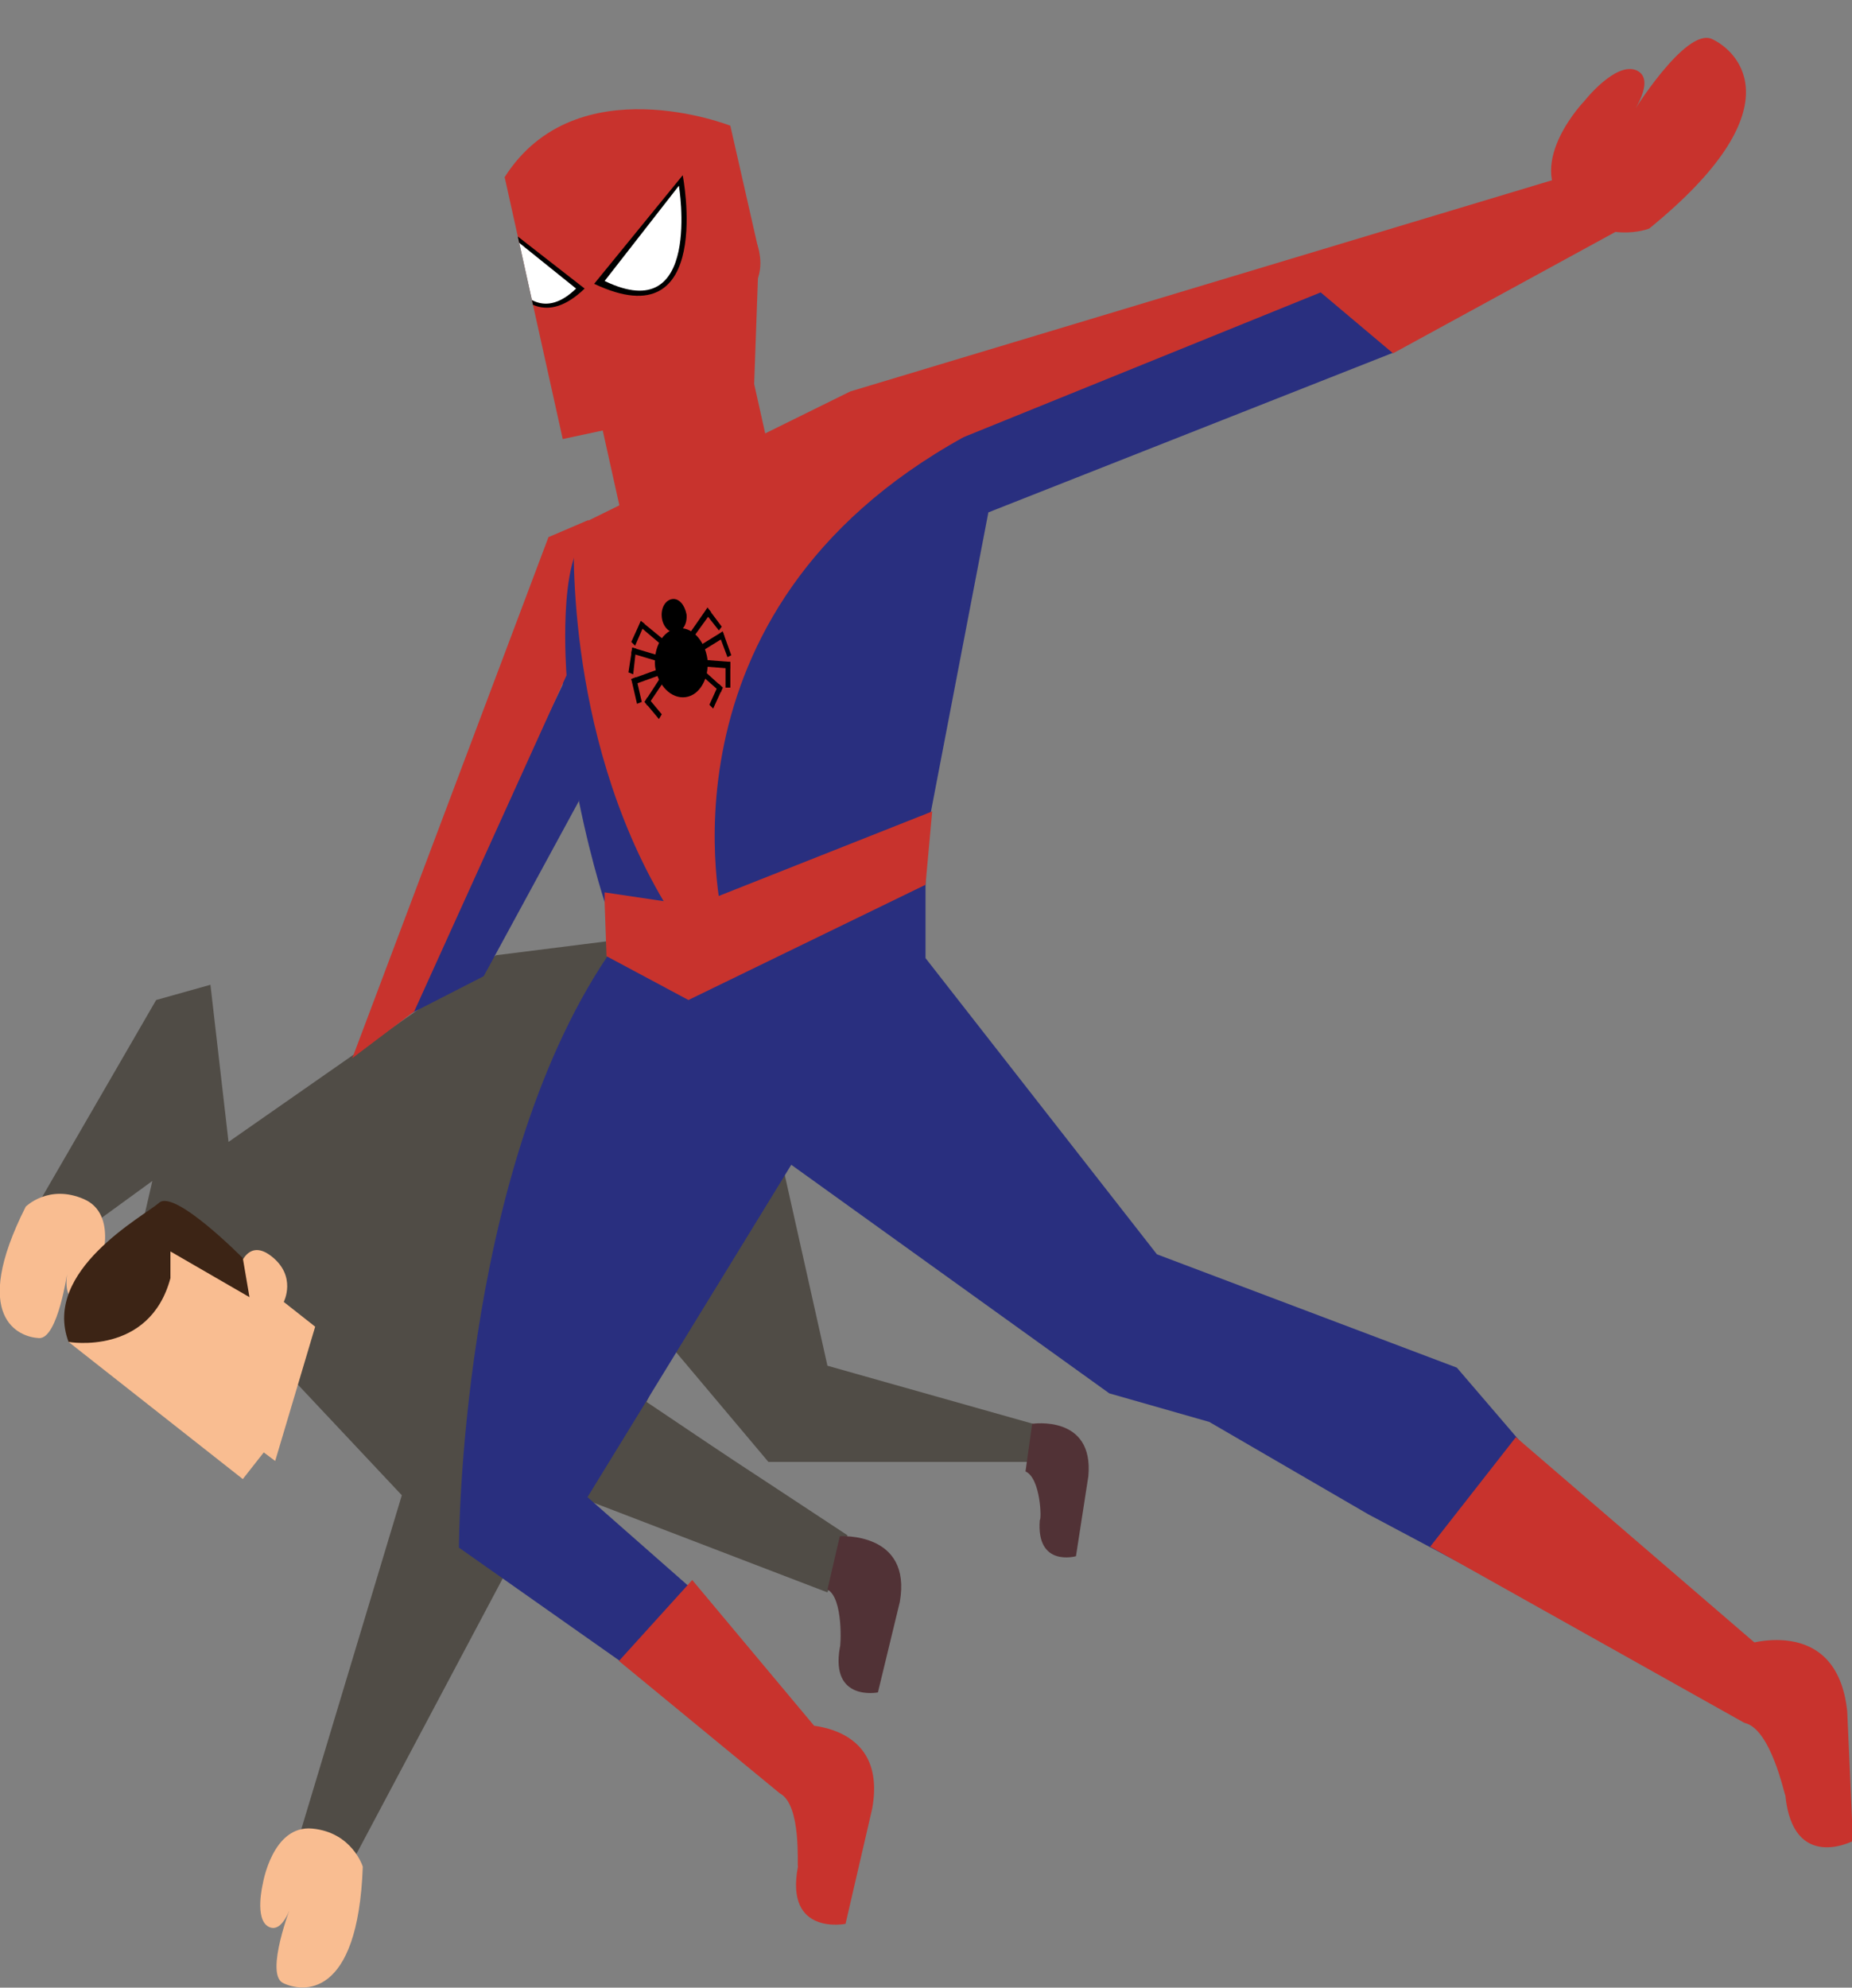 <?xml version="1.0" encoding="utf-8"?>
<!-- Generator: Adobe Illustrator 18.1.1, SVG Export Plug-In . SVG Version: 6.00 Build 0)  -->
<svg version="1.1" id="Layer_1" xmlns="http://www.w3.org/2000/svg" xmlns:xlink="http://www.w3.org/1999/xlink" x="0px" y="0px"
	 viewBox="0 0 194.5 208.7" enable-background="new 0 0 194.5 208.7" xml:space="preserve">
<rect x="0" y="0" width="194.5" height="208.7" fill="#808080" stroke="none"/>
<g>
	<polygon fill="#504C46" points="31.3,145.4 42.2,157 31.3,193.2 37.2,195.1 54.3,162.9 60.3,157 86.9,167.2 89,161.2 80.5,155.6 
		77.3,153.5 74.3,151.5 67.9,147.2 70.6,141.5 80.7,153.5 108.5,153.5 108.5,149.5 86.9,143.4 80.7,115.7 66.4,98.5 52.1,100.3 
		24,119.9 22.1,103.4 16.4,105 4.3,125.9 9.4,128.8 16,124 12.6,138.8 	"/>
	<path fill="#292F7F" d="M146.4,37l-42.6,16.8l-6.7,34.9l-23.5,6H63.5c0,0-7.6-22.9-3.2-39.4l88.3-30.2L146.4,37z"/>
	<path fill="#C8332D" d="M53,18.6l6.1,27.5l4.2-0.9l2,9c0,0,6.7,8.2,16.2-3.6l-4.2-18.8c0,0,3.3-1.5,2.4-5.5c-0.9-4-4.5-1.2-4.5-1.2
		l-2.4-11L53,18.6z"/>
	<path fill="#292F7F" d="M97.2,88.8v11.8l24.3,31.1l31.5,11.9l21.1,24.6l-3.5,5.1L143.7,159l-16.7-9.7l-10.5-3l-33.4-24l-21.4,34.9
		L75,168.9l-1.1,7.3l-5.1,0.8l-20.6-14.5c0,0,0-38.9,15.6-62.1l1-7.1L97.2,88.8z"/>
	<path fill="#C8332D" d="M167.4,17.6L89.3,41.1L60.3,55.4c0,0-1.3,21.3,9.5,39.4l6.1,1.6c0,0-8-32.1,25.3-50.5l37.5-15.2l7.6,6.4
		l25.1-13.7L167.4,17.6z"/>
	<polygon fill="#C8332D" points="63.5,94.8 63.7,100.4 72.3,105 97.2,92.9 97.9,85.2 72.9,95.1 63.5,93.7 	"/>
	<path fill="#C8332D" d="M81.9,188.3l1.7-7.2c0,0,9.7-0.6,8,8.8L88.8,202c0,0-6.4,1.3-5-6C83.7,196,84.2,189.5,81.9,188.3z"/>
	<path fill="#C8332D" d="M183.2,180.9l-0.3-8.1c0,0,10-3.6,11.1,6.9l0.6,13.6c0,0-6.3,3.3-7.1-4.8
		C187.4,188.5,186,181.5,183.2,180.9z"/>
	<polygon fill="#C8332D" points="150.2,162.4 159.2,150.9 184.3,172.5 183.2,180.9 	"/>
	<polygon fill="#C8332D" points="81.9,188.3 65,174.4 72.7,165.9 85.5,181.2 	"/>
	<path fill="#C8332D" d="M79.2,40.4l0.5-14l-3-13.2c0,0-16.2-6.4-23.7,5.4L79.2,40.4z"/>
	<path fill="#C8332D" d="M173.2,24c15.5-12.6,9.4-18.6,6.6-19.9c-2.8-1.3-8.5,8-8.5,8s2.7-3.7,0.6-4.7c-2.2-1-5.5,3.2-5.5,3.2
		s-6.2,6.4-2.1,10.9C168.4,25.9,173.2,24,173.2,24z"/>
	<polygon fill="#292F7F" points="60.8,84.1 50.8,102.5 42.2,106.9 60.3,69.4 	"/>
	<path fill="#C8332D" d="M43.5,106.2l16-35.3c0,0-1-12.6,2.3-14.7v-1.6l-4.2,1.8l-20.6,54.7L43.5,106.2z"/>
	<g>
		<path d="M62.4,29.8l9.3-11.4C71.7,18.4,75.1,35.8,62.4,29.8z"/>
		<path fill="#FFFFFF" d="M63.5,29.5l7.8-10C71.3,19.5,73.8,34.5,63.5,29.5z"/>
	</g>
	<path fill="#F9BD91" d="M33.1,139.3l-3.3-2.6c0,0,1.4-2.7-1.3-4.8c-2.7-2.1-3.5,1.6-3.5,1.6l-7.3-5.8L7.2,140.9l18.3,14.4l2.2-2.8
		l1.2,0.9L33.1,139.3z"/>
	<path fill="#F9BD91" d="M38.1,196c-0.5,14-6.4,13.2-8.4,12.2c-1.9-1,0.9-8.2,0.9-8.2s-0.9,3.1-2.4,2.3s-0.6-4.5-0.6-4.5
		s1-6.2,5.2-5.8S38.1,196,38.1,196z"/>
	<path fill="#F9BD91" d="M2.7,126.7c-5.9,11.7-0.7,13.7,1.4,13.8c2,0.1,3-7.1,3-7.1s-0.6,3,0.9,3c1.6,0,2.5-3.4,2.5-3.4
		s2-5.5-1.7-7.1C5.1,124.3,2.7,126.7,2.7,126.7z"/>
	<path fill="#513236" d="M86.9,166.9l1.3-5.6c0,0,7.6-0.5,6.3,6.9l-2.3,9.5c0,0-5,1-4-4.7C88.3,173,88.6,167.8,86.9,166.9z"/>
	<path fill="#513236" d="M107.7,154.5l0.7-5c0,0,6.5-1,5.9,5.5l-1.3,8.4c0,0-4.2,1.2-3.8-3.8C109.4,159.6,109.3,155.2,107.7,154.5z"
		/>
	<path fill="#3C2415" d="M7.2,140.9c0,0,8.5,1.5,10.7-6.7v-2.8l8.3,4.8l-0.7-4.1c0,0-7.2-7.3-8.8-5.8
		C15.1,127.7,4.4,133.4,7.2,140.9z"/>
	<g>
		<defs>
			<path id="SVGID_1_" d="M53.2,19.5L57.3,38l7.1-4.3l1.1-9c0,0-3.2-4.1-3.6-4.2S53.2,19.5,53.2,19.5z"/>
		</defs>
		<clipPath id="SVGID_2_">
			<use xlink:href="#SVGID_1_"  overflow="visible"/>
		</clipPath>
		<g clip-path="url(#SVGID_2_)">
			<path d="M61.4,30.3l-11.3-8.8C50.1,21.5,53.5,37.9,61.4,30.3z"/>
			<path fill="#FFFFFF" d="M60.5,30.3l-9.7-7.8C50.8,22.5,54.1,36.5,60.5,30.3z"/>
		</g>
	</g>
	<g>
		<path d="M74.3,69.2c0.2,2-0.8,3.8-2.3,4S69.1,72,68.8,70c-0.2-2,0.8-3.8,2.3-4C72.6,65.7,74,67.2,74.3,69.2z"/>
		<path d="M72.1,64.5c0.1,1-0.4,1.8-1.1,1.9s-1.4-0.6-1.5-1.6s0.4-1.8,1.1-1.9C71.3,62.8,71.9,63.5,72.1,64.5z"/>
		<g>
			<polygon points="74.3,63.8 71.8,67.4 72.1,67.9 74.7,64.3 			"/>
			<polygon points="75.8,65.8 74.3,63.8 74,64.3 75.5,66.2 			"/>
		</g>
		<g>
			<polygon points="75.9,66.3 72.5,68.4 72.7,69 76.1,66.9 			"/>
			<polygon points="76.8,68.8 75.9,66.3 75.5,66.6 76.4,69 			"/>
		</g>
		<g>
			<polygon points="76.7,69.5 72.9,69.2 72.9,69.9 76.7,70.2 			"/>
			<polygon points="76.7,72.2 76.7,69.5 76.2,69.5 76.2,72.2 			"/>
		</g>
		<g>
			<polygon points="75.9,72.2 72.7,69.3 72.4,69.8 75.7,72.7 			"/>
			<polygon points="74.9,74.4 75.9,72.2 75.5,71.8 74.5,74 			"/>
		</g>
		<g>
			<polygon points="67.3,65.2 70.6,67.9 70.4,68.5 67.1,65.7 			"/>
			<polygon points="66.3,67.4 67.3,65.2 67.7,65.5 66.7,67.8 			"/>
		</g>
		<g>
			<polygon points="66.4,68 70.1,69.1 70,69.7 66.3,68.6 			"/>
			<polygon points="66,70.6 66.4,68 66.8,68.1 66.5,70.8 			"/>
		</g>
		<g>
			<polygon points="66.3,71.3 69.9,70 70.1,70.6 66.5,71.9 			"/>
			<polygon points="66.9,73.9 66.3,71.3 66.8,71.1 67.4,73.7 			"/>
		</g>
		<g>
			<polygon points="67.7,73.7 70.1,70 70.5,70.4 68,74.1 			"/>
			<polygon points="69.2,75.5 67.7,73.7 68,73.2 69.5,75 			"/>
		</g>
	</g>
</g>
</svg>
